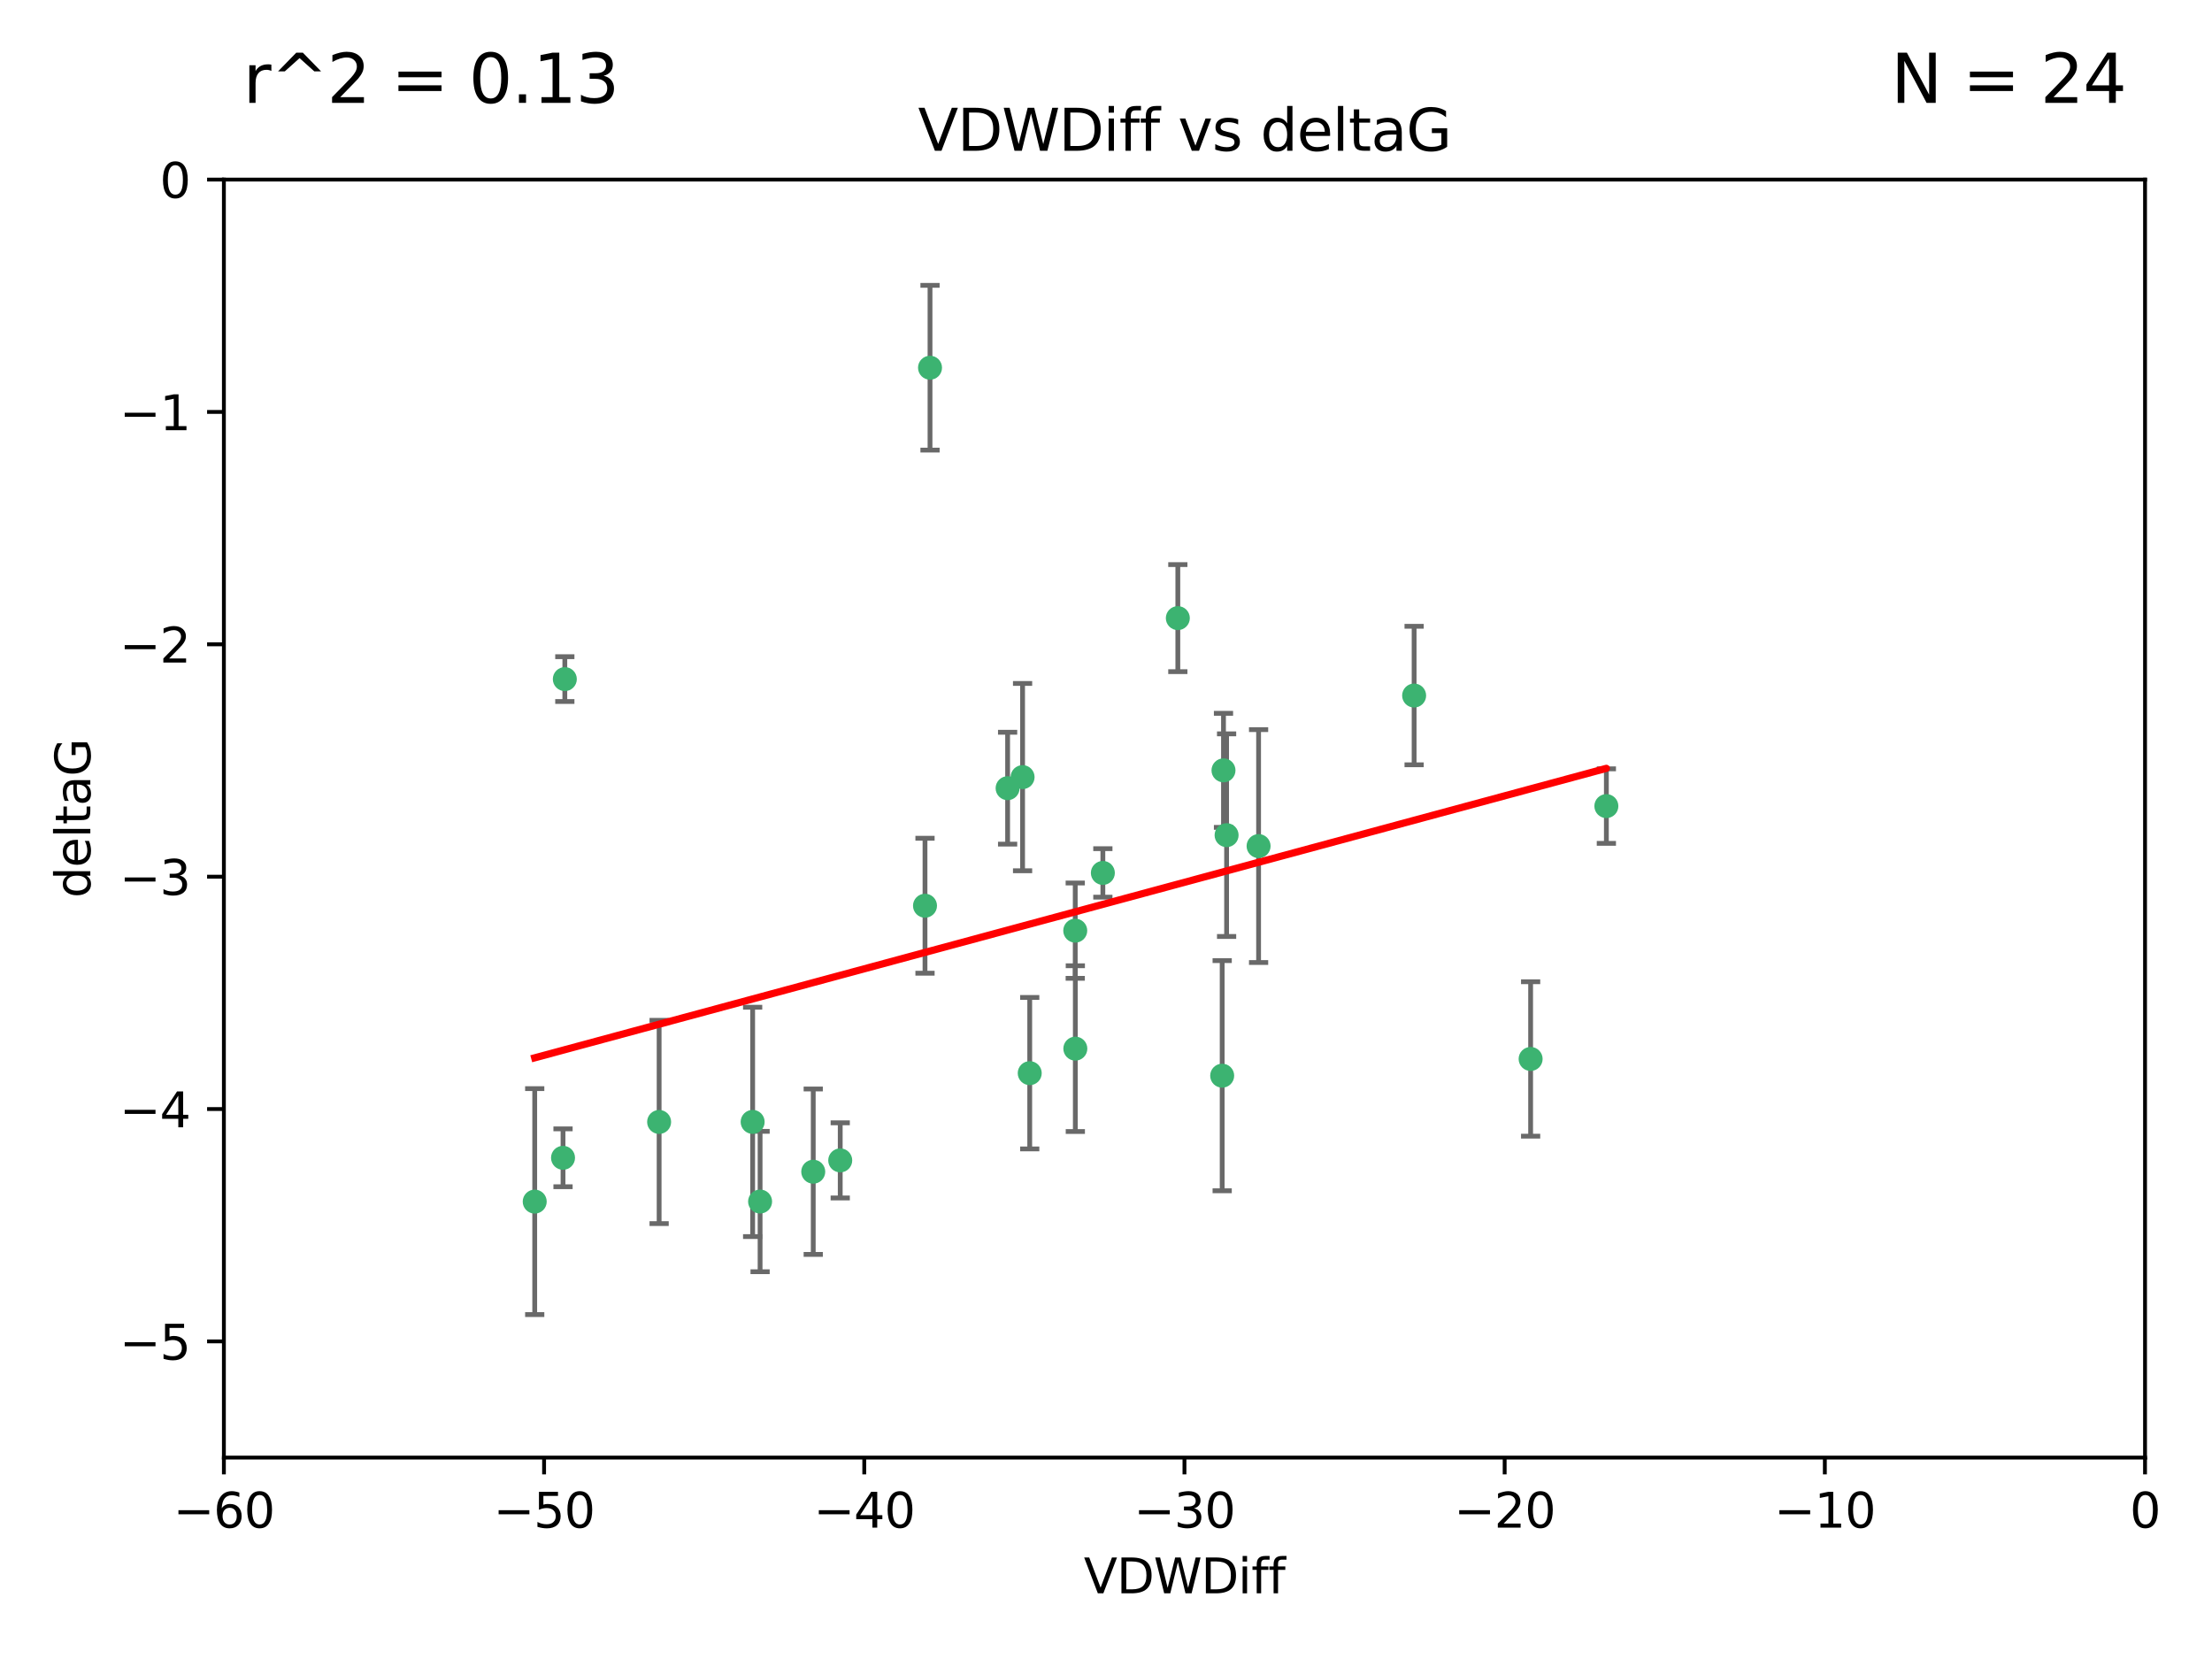 <?xml version="1.0" encoding="utf-8" standalone="no"?>
<!DOCTYPE svg PUBLIC "-//W3C//DTD SVG 1.1//EN"
  "http://www.w3.org/Graphics/SVG/1.1/DTD/svg11.dtd">
<svg xmlns:xlink="http://www.w3.org/1999/xlink" width="460.8pt" height="345.6pt" viewBox="0 0 460.8 345.6" xmlns="http://www.w3.org/2000/svg" version="1.1">
 <defs>
  <style type="text/css">*{stroke-linejoin: round; stroke-linecap: butt}</style>
 </defs>
 <g id="figure_1">
  <g id="patch_1">
   <path d="M 0 345.6 
L 460.8 345.6 
L 460.8 0 
L 0 0 
z
" style="fill: #ffffff"/>
  </g>
  <g id="axes_1">
   <g id="patch_2">
    <path d="M 46.64 303.64 
L 446.85 303.64 
L 446.85 37.411 
L 46.64 37.411 
z
" style="fill: #ffffff"/>
   </g>
   <g id="PathCollection_1">
    <defs>
     <path id="m9795a7f829" d="M 0 1.118 
C 0.297 1.118 0.581 1 0.791 0.791 
C 1 0.581 1.118 0.297 1.118 0 
C 1.118 -0.297 1 -0.581 0.791 -0.791 
C 0.581 -1 0.297 -1.118 0 -1.118 
C -0.297 -1.118 -0.581 -1 -0.791 -0.791 
C -1 -0.581 -1.118 -0.297 -1.118 0 
C -1.118 0.297 -1 0.581 -0.791 0.791 
C -0.581 1 -0.297 1.118 0 1.118 
z
" style="stroke: #3cb371"/>
    </defs>
    <g clip-path="url(#pacdaaa67a4)">
     <use xlink:href="#m9795a7f829" x="111.391" y="250.316" style="fill: #3cb371; stroke: #3cb371"/>
     <use xlink:href="#m9795a7f829" x="156.79" y="233.712" style="fill: #3cb371; stroke: #3cb371"/>
     <use xlink:href="#m9795a7f829" x="175.035" y="241.73" style="fill: #3cb371; stroke: #3cb371"/>
     <use xlink:href="#m9795a7f829" x="169.413" y="244.088" style="fill: #3cb371; stroke: #3cb371"/>
     <use xlink:href="#m9795a7f829" x="117.663" y="141.469" style="fill: #3cb371; stroke: #3cb371"/>
     <use xlink:href="#m9795a7f829" x="193.74" y="76.602" style="fill: #3cb371; stroke: #3cb371"/>
     <use xlink:href="#m9795a7f829" x="117.288" y="241.193" style="fill: #3cb371; stroke: #3cb371"/>
     <use xlink:href="#m9795a7f829" x="137.308" y="233.723" style="fill: #3cb371; stroke: #3cb371"/>
     <use xlink:href="#m9795a7f829" x="158.341" y="250.302" style="fill: #3cb371; stroke: #3cb371"/>
     <use xlink:href="#m9795a7f829" x="214.511" y="223.559" style="fill: #3cb371; stroke: #3cb371"/>
     <use xlink:href="#m9795a7f829" x="223.993" y="193.873" style="fill: #3cb371; stroke: #3cb371"/>
     <use xlink:href="#m9795a7f829" x="224.011" y="218.451" style="fill: #3cb371; stroke: #3cb371"/>
     <use xlink:href="#m9795a7f829" x="245.364" y="128.766" style="fill: #3cb371; stroke: #3cb371"/>
     <use xlink:href="#m9795a7f829" x="209.904" y="164.196" style="fill: #3cb371; stroke: #3cb371"/>
     <use xlink:href="#m9795a7f829" x="262.187" y="176.253" style="fill: #3cb371; stroke: #3cb371"/>
     <use xlink:href="#m9795a7f829" x="213.022" y="161.887" style="fill: #3cb371; stroke: #3cb371"/>
     <use xlink:href="#m9795a7f829" x="229.746" y="181.846" style="fill: #3cb371; stroke: #3cb371"/>
     <use xlink:href="#m9795a7f829" x="192.695" y="188.681" style="fill: #3cb371; stroke: #3cb371"/>
     <use xlink:href="#m9795a7f829" x="255.522" y="173.979" style="fill: #3cb371; stroke: #3cb371"/>
     <use xlink:href="#m9795a7f829" x="254.876" y="160.478" style="fill: #3cb371; stroke: #3cb371"/>
     <use xlink:href="#m9795a7f829" x="254.602" y="224.085" style="fill: #3cb371; stroke: #3cb371"/>
     <use xlink:href="#m9795a7f829" x="294.588" y="144.894" style="fill: #3cb371; stroke: #3cb371"/>
     <use xlink:href="#m9795a7f829" x="334.635" y="167.925" style="fill: #3cb371; stroke: #3cb371"/>
     <use xlink:href="#m9795a7f829" x="318.857" y="220.6" style="fill: #3cb371; stroke: #3cb371"/>
    </g>
   </g>
   <g id="matplotlib.axis_1">
    <g id="xtick_1">
     <g id="line2d_1">
      <defs>
       <path id="m15854912d7" d="M 0 0 
L 0 3.5 
" style="stroke: #000000; stroke-width: 0.8"/>
      </defs>
      <g>
       <use xlink:href="#m15854912d7" x="46.64" y="303.64" style="stroke: #000000; stroke-width: 0.8"/>
      </g>
     </g>
     <g id="text_1">
      <!-- −60 -->
      <g transform="translate(36.088 318.238)scale(0.1 -0.1)">
       <defs>
        <path id="DejaVuSans-2212" d="M 678 2272 
L 4684 2272 
L 4684 1741 
L 678 1741 
L 678 2272 
z
" transform="scale(0.016)"/>
        <path id="DejaVuSans-36" d="M 2113 2584 
Q 1688 2584 1439 2293 
Q 1191 2003 1191 1497 
Q 1191 994 1439 701 
Q 1688 409 2113 409 
Q 2538 409 2786 701 
Q 3034 994 3034 1497 
Q 3034 2003 2786 2293 
Q 2538 2584 2113 2584 
z
M 3366 4563 
L 3366 3988 
Q 3128 4100 2886 4159 
Q 2644 4219 2406 4219 
Q 1781 4219 1451 3797 
Q 1122 3375 1075 2522 
Q 1259 2794 1537 2939 
Q 1816 3084 2150 3084 
Q 2853 3084 3261 2657 
Q 3669 2231 3669 1497 
Q 3669 778 3244 343 
Q 2819 -91 2113 -91 
Q 1303 -91 875 529 
Q 447 1150 447 2328 
Q 447 3434 972 4092 
Q 1497 4750 2381 4750 
Q 2619 4750 2861 4703 
Q 3103 4656 3366 4563 
z
" transform="scale(0.016)"/>
        <path id="DejaVuSans-30" d="M 2034 4250 
Q 1547 4250 1301 3770 
Q 1056 3291 1056 2328 
Q 1056 1369 1301 889 
Q 1547 409 2034 409 
Q 2525 409 2770 889 
Q 3016 1369 3016 2328 
Q 3016 3291 2770 3770 
Q 2525 4250 2034 4250 
z
M 2034 4750 
Q 2819 4750 3233 4129 
Q 3647 3509 3647 2328 
Q 3647 1150 3233 529 
Q 2819 -91 2034 -91 
Q 1250 -91 836 529 
Q 422 1150 422 2328 
Q 422 3509 836 4129 
Q 1250 4750 2034 4750 
z
" transform="scale(0.016)"/>
       </defs>
       <use xlink:href="#DejaVuSans-2212"/>
       <use xlink:href="#DejaVuSans-36" x="83.789"/>
       <use xlink:href="#DejaVuSans-30" x="147.412"/>
      </g>
     </g>
    </g>
    <g id="xtick_2">
     <g id="line2d_2">
      <g>
       <use xlink:href="#m15854912d7" x="113.342" y="303.64" style="stroke: #000000; stroke-width: 0.8"/>
      </g>
     </g>
     <g id="text_2">
      <!-- −50 -->
      <g transform="translate(102.789 318.238)scale(0.1 -0.1)">
       <defs>
        <path id="DejaVuSans-35" d="M 691 4666 
L 3169 4666 
L 3169 4134 
L 1269 4134 
L 1269 2991 
Q 1406 3038 1543 3061 
Q 1681 3084 1819 3084 
Q 2600 3084 3056 2656 
Q 3513 2228 3513 1497 
Q 3513 744 3044 326 
Q 2575 -91 1722 -91 
Q 1428 -91 1123 -41 
Q 819 9 494 109 
L 494 744 
Q 775 591 1075 516 
Q 1375 441 1709 441 
Q 2250 441 2565 725 
Q 2881 1009 2881 1497 
Q 2881 1984 2565 2268 
Q 2250 2553 1709 2553 
Q 1456 2553 1204 2497 
Q 953 2441 691 2322 
L 691 4666 
z
" transform="scale(0.016)"/>
       </defs>
       <use xlink:href="#DejaVuSans-2212"/>
       <use xlink:href="#DejaVuSans-35" x="83.789"/>
       <use xlink:href="#DejaVuSans-30" x="147.412"/>
      </g>
     </g>
    </g>
    <g id="xtick_3">
     <g id="line2d_3">
      <g>
       <use xlink:href="#m15854912d7" x="180.043" y="303.64" style="stroke: #000000; stroke-width: 0.8"/>
      </g>
     </g>
     <g id="text_3">
      <!-- −40 -->
      <g transform="translate(169.491 318.238)scale(0.1 -0.1)">
       <defs>
        <path id="DejaVuSans-34" d="M 2419 4116 
L 825 1625 
L 2419 1625 
L 2419 4116 
z
M 2253 4666 
L 3047 4666 
L 3047 1625 
L 3713 1625 
L 3713 1100 
L 3047 1100 
L 3047 0 
L 2419 0 
L 2419 1100 
L 313 1100 
L 313 1709 
L 2253 4666 
z
" transform="scale(0.016)"/>
       </defs>
       <use xlink:href="#DejaVuSans-2212"/>
       <use xlink:href="#DejaVuSans-34" x="83.789"/>
       <use xlink:href="#DejaVuSans-30" x="147.412"/>
      </g>
     </g>
    </g>
    <g id="xtick_4">
     <g id="line2d_4">
      <g>
       <use xlink:href="#m15854912d7" x="246.745" y="303.64" style="stroke: #000000; stroke-width: 0.8"/>
      </g>
     </g>
     <g id="text_4">
      <!-- −30 -->
      <g transform="translate(236.193 318.238)scale(0.1 -0.1)">
       <defs>
        <path id="DejaVuSans-33" d="M 2597 2516 
Q 3050 2419 3304 2112 
Q 3559 1806 3559 1356 
Q 3559 666 3084 287 
Q 2609 -91 1734 -91 
Q 1441 -91 1130 -33 
Q 819 25 488 141 
L 488 750 
Q 750 597 1062 519 
Q 1375 441 1716 441 
Q 2309 441 2620 675 
Q 2931 909 2931 1356 
Q 2931 1769 2642 2001 
Q 2353 2234 1838 2234 
L 1294 2234 
L 1294 2753 
L 1863 2753 
Q 2328 2753 2575 2939 
Q 2822 3125 2822 3475 
Q 2822 3834 2567 4026 
Q 2313 4219 1838 4219 
Q 1578 4219 1281 4162 
Q 984 4106 628 3988 
L 628 4550 
Q 988 4650 1302 4700 
Q 1616 4750 1894 4750 
Q 2613 4750 3031 4423 
Q 3450 4097 3450 3541 
Q 3450 3153 3228 2886 
Q 3006 2619 2597 2516 
z
" transform="scale(0.016)"/>
       </defs>
       <use xlink:href="#DejaVuSans-2212"/>
       <use xlink:href="#DejaVuSans-33" x="83.789"/>
       <use xlink:href="#DejaVuSans-30" x="147.412"/>
      </g>
     </g>
    </g>
    <g id="xtick_5">
     <g id="line2d_5">
      <g>
       <use xlink:href="#m15854912d7" x="313.447" y="303.64" style="stroke: #000000; stroke-width: 0.8"/>
      </g>
     </g>
     <g id="text_5">
      <!-- −20 -->
      <g transform="translate(302.894 318.238)scale(0.1 -0.1)">
       <defs>
        <path id="DejaVuSans-32" d="M 1228 531 
L 3431 531 
L 3431 0 
L 469 0 
L 469 531 
Q 828 903 1448 1529 
Q 2069 2156 2228 2338 
Q 2531 2678 2651 2914 
Q 2772 3150 2772 3378 
Q 2772 3750 2511 3984 
Q 2250 4219 1831 4219 
Q 1534 4219 1204 4116 
Q 875 4013 500 3803 
L 500 4441 
Q 881 4594 1212 4672 
Q 1544 4750 1819 4750 
Q 2544 4750 2975 4387 
Q 3406 4025 3406 3419 
Q 3406 3131 3298 2873 
Q 3191 2616 2906 2266 
Q 2828 2175 2409 1742 
Q 1991 1309 1228 531 
z
" transform="scale(0.016)"/>
       </defs>
       <use xlink:href="#DejaVuSans-2212"/>
       <use xlink:href="#DejaVuSans-32" x="83.789"/>
       <use xlink:href="#DejaVuSans-30" x="147.412"/>
      </g>
     </g>
    </g>
    <g id="xtick_6">
     <g id="line2d_6">
      <g>
       <use xlink:href="#m15854912d7" x="380.148" y="303.64" style="stroke: #000000; stroke-width: 0.8"/>
      </g>
     </g>
     <g id="text_6">
      <!-- −10 -->
      <g transform="translate(369.596 318.238)scale(0.1 -0.1)">
       <defs>
        <path id="DejaVuSans-31" d="M 794 531 
L 1825 531 
L 1825 4091 
L 703 3866 
L 703 4441 
L 1819 4666 
L 2450 4666 
L 2450 531 
L 3481 531 
L 3481 0 
L 794 0 
L 794 531 
z
" transform="scale(0.016)"/>
       </defs>
       <use xlink:href="#DejaVuSans-2212"/>
       <use xlink:href="#DejaVuSans-31" x="83.789"/>
       <use xlink:href="#DejaVuSans-30" x="147.412"/>
      </g>
     </g>
    </g>
    <g id="xtick_7">
     <g id="line2d_7">
      <g>
       <use xlink:href="#m15854912d7" x="446.85" y="303.64" style="stroke: #000000; stroke-width: 0.8"/>
      </g>
     </g>
     <g id="text_7">
      <!-- 0 -->
      <g transform="translate(443.669 318.238)scale(0.1 -0.1)">
       <use xlink:href="#DejaVuSans-30"/>
      </g>
     </g>
    </g>
    <g id="text_8">
     <!-- VDWDiff -->
     <g transform="translate(225.772 331.917)scale(0.1 -0.1)">
      <defs>
       <path id="DejaVuSans-56" d="M 1831 0 
L 50 4666 
L 709 4666 
L 2188 738 
L 3669 4666 
L 4325 4666 
L 2547 0 
L 1831 0 
z
" transform="scale(0.016)"/>
       <path id="DejaVuSans-44" d="M 1259 4147 
L 1259 519 
L 2022 519 
Q 2988 519 3436 956 
Q 3884 1394 3884 2338 
Q 3884 3275 3436 3711 
Q 2988 4147 2022 4147 
L 1259 4147 
z
M 628 4666 
L 1925 4666 
Q 3281 4666 3915 4102 
Q 4550 3538 4550 2338 
Q 4550 1131 3912 565 
Q 3275 0 1925 0 
L 628 0 
L 628 4666 
z
" transform="scale(0.016)"/>
       <path id="DejaVuSans-57" d="M 213 4666 
L 850 4666 
L 1831 722 
L 2809 4666 
L 3519 4666 
L 4500 722 
L 5478 4666 
L 6119 4666 
L 4947 0 
L 4153 0 
L 3169 4050 
L 2175 0 
L 1381 0 
L 213 4666 
z
" transform="scale(0.016)"/>
       <path id="DejaVuSans-69" d="M 603 3500 
L 1178 3500 
L 1178 0 
L 603 0 
L 603 3500 
z
M 603 4863 
L 1178 4863 
L 1178 4134 
L 603 4134 
L 603 4863 
z
" transform="scale(0.016)"/>
       <path id="DejaVuSans-66" d="M 2375 4863 
L 2375 4384 
L 1825 4384 
Q 1516 4384 1395 4259 
Q 1275 4134 1275 3809 
L 1275 3500 
L 2222 3500 
L 2222 3053 
L 1275 3053 
L 1275 0 
L 697 0 
L 697 3053 
L 147 3053 
L 147 3500 
L 697 3500 
L 697 3744 
Q 697 4328 969 4595 
Q 1241 4863 1831 4863 
L 2375 4863 
z
" transform="scale(0.016)"/>
      </defs>
      <use xlink:href="#DejaVuSans-56"/>
      <use xlink:href="#DejaVuSans-44" x="68.408"/>
      <use xlink:href="#DejaVuSans-57" x="145.41"/>
      <use xlink:href="#DejaVuSans-44" x="244.287"/>
      <use xlink:href="#DejaVuSans-69" x="321.289"/>
      <use xlink:href="#DejaVuSans-66" x="349.072"/>
      <use xlink:href="#DejaVuSans-66" x="384.277"/>
     </g>
    </g>
   </g>
   <g id="matplotlib.axis_2">
    <g id="ytick_1">
     <g id="line2d_8">
      <defs>
       <path id="m3fbdcbd286" d="M 0 0 
L -3.5 0 
" style="stroke: #000000; stroke-width: 0.8"/>
      </defs>
      <g>
       <use xlink:href="#m3fbdcbd286" x="46.64" y="279.437" style="stroke: #000000; stroke-width: 0.8"/>
      </g>
     </g>
     <g id="text_9">
      <!-- −5 -->
      <g transform="translate(24.898 283.237)scale(0.1 -0.1)">
       <use xlink:href="#DejaVuSans-2212"/>
       <use xlink:href="#DejaVuSans-35" x="83.789"/>
      </g>
     </g>
    </g>
    <g id="ytick_2">
     <g id="line2d_9">
      <g>
       <use xlink:href="#m3fbdcbd286" x="46.64" y="231.032" style="stroke: #000000; stroke-width: 0.8"/>
      </g>
     </g>
     <g id="text_10">
      <!-- −4 -->
      <g transform="translate(24.898 234.831)scale(0.1 -0.1)">
       <use xlink:href="#DejaVuSans-2212"/>
       <use xlink:href="#DejaVuSans-34" x="83.789"/>
      </g>
     </g>
    </g>
    <g id="ytick_3">
     <g id="line2d_10">
      <g>
       <use xlink:href="#m3fbdcbd286" x="46.64" y="182.627" style="stroke: #000000; stroke-width: 0.8"/>
      </g>
     </g>
     <g id="text_11">
      <!-- −3 -->
      <g transform="translate(24.898 186.426)scale(0.1 -0.1)">
       <use xlink:href="#DejaVuSans-2212"/>
       <use xlink:href="#DejaVuSans-33" x="83.789"/>
      </g>
     </g>
    </g>
    <g id="ytick_4">
     <g id="line2d_11">
      <g>
       <use xlink:href="#m3fbdcbd286" x="46.64" y="134.222" style="stroke: #000000; stroke-width: 0.8"/>
      </g>
     </g>
     <g id="text_12">
      <!-- −2 -->
      <g transform="translate(24.898 138.021)scale(0.1 -0.1)">
       <use xlink:href="#DejaVuSans-2212"/>
       <use xlink:href="#DejaVuSans-32" x="83.789"/>
      </g>
     </g>
    </g>
    <g id="ytick_5">
     <g id="line2d_12">
      <g>
       <use xlink:href="#m3fbdcbd286" x="46.64" y="85.816" style="stroke: #000000; stroke-width: 0.8"/>
      </g>
     </g>
     <g id="text_13">
      <!-- −1 -->
      <g transform="translate(24.898 89.616)scale(0.1 -0.1)">
       <use xlink:href="#DejaVuSans-2212"/>
       <use xlink:href="#DejaVuSans-31" x="83.789"/>
      </g>
     </g>
    </g>
    <g id="ytick_6">
     <g id="line2d_13">
      <g>
       <use xlink:href="#m3fbdcbd286" x="46.64" y="37.411" style="stroke: #000000; stroke-width: 0.8"/>
      </g>
     </g>
     <g id="text_14">
      <!-- 0 -->
      <g transform="translate(33.278 41.21)scale(0.1 -0.1)">
       <use xlink:href="#DejaVuSans-30"/>
      </g>
     </g>
    </g>
    <g id="text_15">
     <!-- deltaG -->
     <g transform="translate(18.818 187.064)rotate(-90)scale(0.1 -0.1)">
      <defs>
       <path id="DejaVuSans-64" d="M 2906 2969 
L 2906 4863 
L 3481 4863 
L 3481 0 
L 2906 0 
L 2906 525 
Q 2725 213 2448 61 
Q 2172 -91 1784 -91 
Q 1150 -91 751 415 
Q 353 922 353 1747 
Q 353 2572 751 3078 
Q 1150 3584 1784 3584 
Q 2172 3584 2448 3432 
Q 2725 3281 2906 2969 
z
M 947 1747 
Q 947 1113 1208 752 
Q 1469 391 1925 391 
Q 2381 391 2643 752 
Q 2906 1113 2906 1747 
Q 2906 2381 2643 2742 
Q 2381 3103 1925 3103 
Q 1469 3103 1208 2742 
Q 947 2381 947 1747 
z
" transform="scale(0.016)"/>
       <path id="DejaVuSans-65" d="M 3597 1894 
L 3597 1613 
L 953 1613 
Q 991 1019 1311 708 
Q 1631 397 2203 397 
Q 2534 397 2845 478 
Q 3156 559 3463 722 
L 3463 178 
Q 3153 47 2828 -22 
Q 2503 -91 2169 -91 
Q 1331 -91 842 396 
Q 353 884 353 1716 
Q 353 2575 817 3079 
Q 1281 3584 2069 3584 
Q 2775 3584 3186 3129 
Q 3597 2675 3597 1894 
z
M 3022 2063 
Q 3016 2534 2758 2815 
Q 2500 3097 2075 3097 
Q 1594 3097 1305 2825 
Q 1016 2553 972 2059 
L 3022 2063 
z
" transform="scale(0.016)"/>
       <path id="DejaVuSans-6c" d="M 603 4863 
L 1178 4863 
L 1178 0 
L 603 0 
L 603 4863 
z
" transform="scale(0.016)"/>
       <path id="DejaVuSans-74" d="M 1172 4494 
L 1172 3500 
L 2356 3500 
L 2356 3053 
L 1172 3053 
L 1172 1153 
Q 1172 725 1289 603 
Q 1406 481 1766 481 
L 2356 481 
L 2356 0 
L 1766 0 
Q 1100 0 847 248 
Q 594 497 594 1153 
L 594 3053 
L 172 3053 
L 172 3500 
L 594 3500 
L 594 4494 
L 1172 4494 
z
" transform="scale(0.016)"/>
       <path id="DejaVuSans-61" d="M 2194 1759 
Q 1497 1759 1228 1600 
Q 959 1441 959 1056 
Q 959 750 1161 570 
Q 1363 391 1709 391 
Q 2188 391 2477 730 
Q 2766 1069 2766 1631 
L 2766 1759 
L 2194 1759 
z
M 3341 1997 
L 3341 0 
L 2766 0 
L 2766 531 
Q 2569 213 2275 61 
Q 1981 -91 1556 -91 
Q 1019 -91 701 211 
Q 384 513 384 1019 
Q 384 1609 779 1909 
Q 1175 2209 1959 2209 
L 2766 2209 
L 2766 2266 
Q 2766 2663 2505 2880 
Q 2244 3097 1772 3097 
Q 1472 3097 1187 3025 
Q 903 2953 641 2809 
L 641 3341 
Q 956 3463 1253 3523 
Q 1550 3584 1831 3584 
Q 2591 3584 2966 3190 
Q 3341 2797 3341 1997 
z
" transform="scale(0.016)"/>
       <path id="DejaVuSans-47" d="M 3809 666 
L 3809 1919 
L 2778 1919 
L 2778 2438 
L 4434 2438 
L 4434 434 
Q 4069 175 3628 42 
Q 3188 -91 2688 -91 
Q 1594 -91 976 548 
Q 359 1188 359 2328 
Q 359 3472 976 4111 
Q 1594 4750 2688 4750 
Q 3144 4750 3555 4637 
Q 3966 4525 4313 4306 
L 4313 3634 
Q 3963 3931 3569 4081 
Q 3175 4231 2741 4231 
Q 1884 4231 1454 3753 
Q 1025 3275 1025 2328 
Q 1025 1384 1454 906 
Q 1884 428 2741 428 
Q 3075 428 3337 486 
Q 3600 544 3809 666 
z
" transform="scale(0.016)"/>
      </defs>
      <use xlink:href="#DejaVuSans-64"/>
      <use xlink:href="#DejaVuSans-65" x="63.477"/>
      <use xlink:href="#DejaVuSans-6c" x="125"/>
      <use xlink:href="#DejaVuSans-74" x="152.783"/>
      <use xlink:href="#DejaVuSans-61" x="191.992"/>
      <use xlink:href="#DejaVuSans-47" x="253.271"/>
     </g>
    </g>
   </g>
   <g id="LineCollection_1">
    <path d="M 111.391 273.851 
L 111.391 226.78 
" clip-path="url(#pacdaaa67a4)" style="fill: none; stroke: #696969"/>
    <path d="M 156.79 257.598 
L 156.79 209.826 
" clip-path="url(#pacdaaa67a4)" style="fill: none; stroke: #696969"/>
    <path d="M 175.035 249.557 
L 175.035 233.903 
" clip-path="url(#pacdaaa67a4)" style="fill: none; stroke: #696969"/>
    <path d="M 169.413 261.318 
L 169.413 226.858 
" clip-path="url(#pacdaaa67a4)" style="fill: none; stroke: #696969"/>
    <path d="M 117.663 146.137 
L 117.663 136.802 
" clip-path="url(#pacdaaa67a4)" style="fill: none; stroke: #696969"/>
    <path d="M 193.74 93.762 
L 193.74 59.442 
" clip-path="url(#pacdaaa67a4)" style="fill: none; stroke: #696969"/>
    <path d="M 117.288 247.22 
L 117.288 235.166 
" clip-path="url(#pacdaaa67a4)" style="fill: none; stroke: #696969"/>
    <path d="M 137.308 254.896 
L 137.308 212.549 
" clip-path="url(#pacdaaa67a4)" style="fill: none; stroke: #696969"/>
    <path d="M 158.341 264.925 
L 158.341 235.679 
" clip-path="url(#pacdaaa67a4)" style="fill: none; stroke: #696969"/>
    <path d="M 214.511 239.336 
L 214.511 207.781 
" clip-path="url(#pacdaaa67a4)" style="fill: none; stroke: #696969"/>
    <path d="M 223.993 203.802 
L 223.993 183.944 
" clip-path="url(#pacdaaa67a4)" style="fill: none; stroke: #696969"/>
    <path d="M 224.011 235.713 
L 224.011 201.188 
" clip-path="url(#pacdaaa67a4)" style="fill: none; stroke: #696969"/>
    <path d="M 245.364 139.92 
L 245.364 117.611 
" clip-path="url(#pacdaaa67a4)" style="fill: none; stroke: #696969"/>
    <path d="M 209.904 175.847 
L 209.904 152.545 
" clip-path="url(#pacdaaa67a4)" style="fill: none; stroke: #696969"/>
    <path d="M 262.187 200.512 
L 262.187 151.994 
" clip-path="url(#pacdaaa67a4)" style="fill: none; stroke: #696969"/>
    <path d="M 213.022 181.396 
L 213.022 142.378 
" clip-path="url(#pacdaaa67a4)" style="fill: none; stroke: #696969"/>
    <path d="M 229.746 186.895 
L 229.746 176.797 
" clip-path="url(#pacdaaa67a4)" style="fill: none; stroke: #696969"/>
    <path d="M 192.695 202.739 
L 192.695 174.624 
" clip-path="url(#pacdaaa67a4)" style="fill: none; stroke: #696969"/>
    <path d="M 255.522 195.085 
L 255.522 152.873 
" clip-path="url(#pacdaaa67a4)" style="fill: none; stroke: #696969"/>
    <path d="M 254.876 172.358 
L 254.876 148.597 
" clip-path="url(#pacdaaa67a4)" style="fill: none; stroke: #696969"/>
    <path d="M 254.602 248.056 
L 254.602 200.114 
" clip-path="url(#pacdaaa67a4)" style="fill: none; stroke: #696969"/>
    <path d="M 294.588 159.319 
L 294.588 130.469 
" clip-path="url(#pacdaaa67a4)" style="fill: none; stroke: #696969"/>
    <path d="M 334.635 175.69 
L 334.635 160.161 
" clip-path="url(#pacdaaa67a4)" style="fill: none; stroke: #696969"/>
    <path d="M 318.857 236.686 
L 318.857 204.513 
" clip-path="url(#pacdaaa67a4)" style="fill: none; stroke: #696969"/>
   </g>
   <g id="line2d_14">
    <defs>
     <path id="m02a78e325e" d="M 2 0 
L -2 -0 
" style="stroke: #696969"/>
    </defs>
    <g clip-path="url(#pacdaaa67a4)">
     <use xlink:href="#m02a78e325e" x="111.391" y="273.851" style="fill: #696969; stroke: #696969"/>
     <use xlink:href="#m02a78e325e" x="156.79" y="257.598" style="fill: #696969; stroke: #696969"/>
     <use xlink:href="#m02a78e325e" x="175.035" y="249.557" style="fill: #696969; stroke: #696969"/>
     <use xlink:href="#m02a78e325e" x="169.413" y="261.318" style="fill: #696969; stroke: #696969"/>
     <use xlink:href="#m02a78e325e" x="117.663" y="146.137" style="fill: #696969; stroke: #696969"/>
     <use xlink:href="#m02a78e325e" x="193.74" y="93.762" style="fill: #696969; stroke: #696969"/>
     <use xlink:href="#m02a78e325e" x="117.288" y="247.22" style="fill: #696969; stroke: #696969"/>
     <use xlink:href="#m02a78e325e" x="137.308" y="254.896" style="fill: #696969; stroke: #696969"/>
     <use xlink:href="#m02a78e325e" x="158.341" y="264.925" style="fill: #696969; stroke: #696969"/>
     <use xlink:href="#m02a78e325e" x="214.511" y="239.336" style="fill: #696969; stroke: #696969"/>
     <use xlink:href="#m02a78e325e" x="223.993" y="203.802" style="fill: #696969; stroke: #696969"/>
     <use xlink:href="#m02a78e325e" x="224.011" y="235.713" style="fill: #696969; stroke: #696969"/>
     <use xlink:href="#m02a78e325e" x="245.364" y="139.92" style="fill: #696969; stroke: #696969"/>
     <use xlink:href="#m02a78e325e" x="209.904" y="175.847" style="fill: #696969; stroke: #696969"/>
     <use xlink:href="#m02a78e325e" x="262.187" y="200.512" style="fill: #696969; stroke: #696969"/>
     <use xlink:href="#m02a78e325e" x="213.022" y="181.396" style="fill: #696969; stroke: #696969"/>
     <use xlink:href="#m02a78e325e" x="229.746" y="186.895" style="fill: #696969; stroke: #696969"/>
     <use xlink:href="#m02a78e325e" x="192.695" y="202.739" style="fill: #696969; stroke: #696969"/>
     <use xlink:href="#m02a78e325e" x="255.522" y="195.085" style="fill: #696969; stroke: #696969"/>
     <use xlink:href="#m02a78e325e" x="254.876" y="172.358" style="fill: #696969; stroke: #696969"/>
     <use xlink:href="#m02a78e325e" x="254.602" y="248.056" style="fill: #696969; stroke: #696969"/>
     <use xlink:href="#m02a78e325e" x="294.588" y="159.319" style="fill: #696969; stroke: #696969"/>
     <use xlink:href="#m02a78e325e" x="334.635" y="175.69" style="fill: #696969; stroke: #696969"/>
     <use xlink:href="#m02a78e325e" x="318.857" y="236.686" style="fill: #696969; stroke: #696969"/>
    </g>
   </g>
   <g id="line2d_15">
    <g clip-path="url(#pacdaaa67a4)">
     <use xlink:href="#m02a78e325e" x="111.391" y="226.78" style="fill: #696969; stroke: #696969"/>
     <use xlink:href="#m02a78e325e" x="156.79" y="209.826" style="fill: #696969; stroke: #696969"/>
     <use xlink:href="#m02a78e325e" x="175.035" y="233.903" style="fill: #696969; stroke: #696969"/>
     <use xlink:href="#m02a78e325e" x="169.413" y="226.858" style="fill: #696969; stroke: #696969"/>
     <use xlink:href="#m02a78e325e" x="117.663" y="136.802" style="fill: #696969; stroke: #696969"/>
     <use xlink:href="#m02a78e325e" x="193.74" y="59.442" style="fill: #696969; stroke: #696969"/>
     <use xlink:href="#m02a78e325e" x="117.288" y="235.166" style="fill: #696969; stroke: #696969"/>
     <use xlink:href="#m02a78e325e" x="137.308" y="212.549" style="fill: #696969; stroke: #696969"/>
     <use xlink:href="#m02a78e325e" x="158.341" y="235.679" style="fill: #696969; stroke: #696969"/>
     <use xlink:href="#m02a78e325e" x="214.511" y="207.781" style="fill: #696969; stroke: #696969"/>
     <use xlink:href="#m02a78e325e" x="223.993" y="183.944" style="fill: #696969; stroke: #696969"/>
     <use xlink:href="#m02a78e325e" x="224.011" y="201.188" style="fill: #696969; stroke: #696969"/>
     <use xlink:href="#m02a78e325e" x="245.364" y="117.611" style="fill: #696969; stroke: #696969"/>
     <use xlink:href="#m02a78e325e" x="209.904" y="152.545" style="fill: #696969; stroke: #696969"/>
     <use xlink:href="#m02a78e325e" x="262.187" y="151.994" style="fill: #696969; stroke: #696969"/>
     <use xlink:href="#m02a78e325e" x="213.022" y="142.378" style="fill: #696969; stroke: #696969"/>
     <use xlink:href="#m02a78e325e" x="229.746" y="176.797" style="fill: #696969; stroke: #696969"/>
     <use xlink:href="#m02a78e325e" x="192.695" y="174.624" style="fill: #696969; stroke: #696969"/>
     <use xlink:href="#m02a78e325e" x="255.522" y="152.873" style="fill: #696969; stroke: #696969"/>
     <use xlink:href="#m02a78e325e" x="254.876" y="148.597" style="fill: #696969; stroke: #696969"/>
     <use xlink:href="#m02a78e325e" x="254.602" y="200.114" style="fill: #696969; stroke: #696969"/>
     <use xlink:href="#m02a78e325e" x="294.588" y="130.469" style="fill: #696969; stroke: #696969"/>
     <use xlink:href="#m02a78e325e" x="334.635" y="160.161" style="fill: #696969; stroke: #696969"/>
     <use xlink:href="#m02a78e325e" x="318.857" y="204.513" style="fill: #696969; stroke: #696969"/>
    </g>
   </g>
   <g id="line2d_16">
    <path d="M 111.391 220.366 
L 156.79 208.102 
L 175.035 203.174 
L 169.413 204.692 
L 117.663 218.672 
L 193.74 198.121 
L 117.288 218.773 
L 137.308 213.365 
L 158.341 207.683 
L 214.511 192.51 
L 223.993 189.949 
L 224.011 189.944 
L 245.364 184.176 
L 209.904 193.755 
L 262.187 179.632 
L 213.022 192.912 
L 229.746 188.395 
L 192.695 198.403 
L 255.522 181.432 
L 254.876 181.606 
L 254.602 181.68 
L 294.588 170.879 
L 334.635 160.061 
L 318.857 164.323 
" clip-path="url(#pacdaaa67a4)" style="fill: none; stroke: #ff0000; stroke-width: 1.5; stroke-linecap: square"/>
   </g>
   <g id="line2d_17">
    <defs>
     <path id="mb698ce48d2" d="M 0 2 
C 0.53 2 1.039 1.789 1.414 1.414 
C 1.789 1.039 2 0.53 2 0 
C 2 -0.53 1.789 -1.039 1.414 -1.414 
C 1.039 -1.789 0.53 -2 0 -2 
C -0.53 -2 -1.039 -1.789 -1.414 -1.414 
C -1.789 -1.039 -2 -0.53 -2 0 
C -2 0.53 -1.789 1.039 -1.414 1.414 
C -1.039 1.789 -0.53 2 0 2 
z
" style="stroke: #3cb371"/>
    </defs>
    <g clip-path="url(#pacdaaa67a4)">
     <use xlink:href="#mb698ce48d2" x="111.391" y="250.316" style="fill: #3cb371; stroke: #3cb371"/>
     <use xlink:href="#mb698ce48d2" x="156.79" y="233.712" style="fill: #3cb371; stroke: #3cb371"/>
     <use xlink:href="#mb698ce48d2" x="175.035" y="241.73" style="fill: #3cb371; stroke: #3cb371"/>
     <use xlink:href="#mb698ce48d2" x="169.413" y="244.088" style="fill: #3cb371; stroke: #3cb371"/>
     <use xlink:href="#mb698ce48d2" x="117.663" y="141.469" style="fill: #3cb371; stroke: #3cb371"/>
     <use xlink:href="#mb698ce48d2" x="193.74" y="76.602" style="fill: #3cb371; stroke: #3cb371"/>
     <use xlink:href="#mb698ce48d2" x="117.288" y="241.193" style="fill: #3cb371; stroke: #3cb371"/>
     <use xlink:href="#mb698ce48d2" x="137.308" y="233.723" style="fill: #3cb371; stroke: #3cb371"/>
     <use xlink:href="#mb698ce48d2" x="158.341" y="250.302" style="fill: #3cb371; stroke: #3cb371"/>
     <use xlink:href="#mb698ce48d2" x="214.511" y="223.559" style="fill: #3cb371; stroke: #3cb371"/>
     <use xlink:href="#mb698ce48d2" x="223.993" y="193.873" style="fill: #3cb371; stroke: #3cb371"/>
     <use xlink:href="#mb698ce48d2" x="224.011" y="218.451" style="fill: #3cb371; stroke: #3cb371"/>
     <use xlink:href="#mb698ce48d2" x="245.364" y="128.766" style="fill: #3cb371; stroke: #3cb371"/>
     <use xlink:href="#mb698ce48d2" x="209.904" y="164.196" style="fill: #3cb371; stroke: #3cb371"/>
     <use xlink:href="#mb698ce48d2" x="262.187" y="176.253" style="fill: #3cb371; stroke: #3cb371"/>
     <use xlink:href="#mb698ce48d2" x="213.022" y="161.887" style="fill: #3cb371; stroke: #3cb371"/>
     <use xlink:href="#mb698ce48d2" x="229.746" y="181.846" style="fill: #3cb371; stroke: #3cb371"/>
     <use xlink:href="#mb698ce48d2" x="192.695" y="188.681" style="fill: #3cb371; stroke: #3cb371"/>
     <use xlink:href="#mb698ce48d2" x="255.522" y="173.979" style="fill: #3cb371; stroke: #3cb371"/>
     <use xlink:href="#mb698ce48d2" x="254.876" y="160.478" style="fill: #3cb371; stroke: #3cb371"/>
     <use xlink:href="#mb698ce48d2" x="254.602" y="224.085" style="fill: #3cb371; stroke: #3cb371"/>
     <use xlink:href="#mb698ce48d2" x="294.588" y="144.894" style="fill: #3cb371; stroke: #3cb371"/>
     <use xlink:href="#mb698ce48d2" x="334.635" y="167.925" style="fill: #3cb371; stroke: #3cb371"/>
     <use xlink:href="#mb698ce48d2" x="318.857" y="220.6" style="fill: #3cb371; stroke: #3cb371"/>
    </g>
   </g>
   <g id="patch_3">
    <path d="M 46.64 303.64 
L 46.64 37.411 
" style="fill: none; stroke: #000000; stroke-width: 0.8; stroke-linejoin: miter; stroke-linecap: square"/>
   </g>
   <g id="patch_4">
    <path d="M 446.85 303.64 
L 446.85 37.411 
" style="fill: none; stroke: #000000; stroke-width: 0.8; stroke-linejoin: miter; stroke-linecap: square"/>
   </g>
   <g id="patch_5">
    <path d="M 46.64 303.64 
L 446.85 303.64 
" style="fill: none; stroke: #000000; stroke-width: 0.8; stroke-linejoin: miter; stroke-linecap: square"/>
   </g>
   <g id="patch_6">
    <path d="M 46.64 37.411 
L 446.85 37.411 
" style="fill: none; stroke: #000000; stroke-width: 0.8; stroke-linejoin: miter; stroke-linecap: square"/>
   </g>
   <g id="text_16">
    <!-- N = 24 -->
    <g transform="translate(393.929 21.426)scale(0.14 -0.14)">
     <defs>
      <path id="DejaVuSans-4e" d="M 628 4666 
L 1478 4666 
L 3547 763 
L 3547 4666 
L 4159 4666 
L 4159 0 
L 3309 0 
L 1241 3903 
L 1241 0 
L 628 0 
L 628 4666 
z
" transform="scale(0.016)"/>
      <path id="DejaVuSans-20" transform="scale(0.016)"/>
      <path id="DejaVuSans-3d" d="M 678 2906 
L 4684 2906 
L 4684 2381 
L 678 2381 
L 678 2906 
z
M 678 1631 
L 4684 1631 
L 4684 1100 
L 678 1100 
L 678 1631 
z
" transform="scale(0.016)"/>
     </defs>
     <use xlink:href="#DejaVuSans-4e"/>
     <use xlink:href="#DejaVuSans-20" x="74.805"/>
     <use xlink:href="#DejaVuSans-3d" x="106.592"/>
     <use xlink:href="#DejaVuSans-20" x="190.381"/>
     <use xlink:href="#DejaVuSans-32" x="222.168"/>
     <use xlink:href="#DejaVuSans-34" x="285.791"/>
    </g>
   </g>
   <g id="text_17">
    <!-- r^2 = 0.13 -->
    <g transform="translate(50.642 21.426)scale(0.14 -0.14)">
     <defs>
      <path id="DejaVuSans-72" d="M 2631 2963 
Q 2534 3019 2420 3045 
Q 2306 3072 2169 3072 
Q 1681 3072 1420 2755 
Q 1159 2438 1159 1844 
L 1159 0 
L 581 0 
L 581 3500 
L 1159 3500 
L 1159 2956 
Q 1341 3275 1631 3429 
Q 1922 3584 2338 3584 
Q 2397 3584 2469 3576 
Q 2541 3569 2628 3553 
L 2631 2963 
z
" transform="scale(0.016)"/>
      <path id="DejaVuSans-5e" d="M 2988 4666 
L 4684 2925 
L 4056 2925 
L 2681 4159 
L 1306 2925 
L 678 2925 
L 2375 4666 
L 2988 4666 
z
" transform="scale(0.016)"/>
      <path id="DejaVuSans-2e" d="M 684 794 
L 1344 794 
L 1344 0 
L 684 0 
L 684 794 
z
" transform="scale(0.016)"/>
     </defs>
     <use xlink:href="#DejaVuSans-72"/>
     <use xlink:href="#DejaVuSans-5e" x="41.113"/>
     <use xlink:href="#DejaVuSans-32" x="124.902"/>
     <use xlink:href="#DejaVuSans-20" x="188.525"/>
     <use xlink:href="#DejaVuSans-3d" x="220.312"/>
     <use xlink:href="#DejaVuSans-20" x="304.102"/>
     <use xlink:href="#DejaVuSans-30" x="335.889"/>
     <use xlink:href="#DejaVuSans-2e" x="399.512"/>
     <use xlink:href="#DejaVuSans-31" x="431.299"/>
     <use xlink:href="#DejaVuSans-33" x="494.922"/>
    </g>
   </g>
   <g id="text_18">
    <!-- VDWDiff vs deltaG -->
    <g transform="translate(191.24 31.411)scale(0.12 -0.12)">
     <defs>
      <path id="DejaVuSans-76" d="M 191 3500 
L 800 3500 
L 1894 563 
L 2988 3500 
L 3597 3500 
L 2284 0 
L 1503 0 
L 191 3500 
z
" transform="scale(0.016)"/>
      <path id="DejaVuSans-73" d="M 2834 3397 
L 2834 2853 
Q 2591 2978 2328 3040 
Q 2066 3103 1784 3103 
Q 1356 3103 1142 2972 
Q 928 2841 928 2578 
Q 928 2378 1081 2264 
Q 1234 2150 1697 2047 
L 1894 2003 
Q 2506 1872 2764 1633 
Q 3022 1394 3022 966 
Q 3022 478 2636 193 
Q 2250 -91 1575 -91 
Q 1294 -91 989 -36 
Q 684 19 347 128 
L 347 722 
Q 666 556 975 473 
Q 1284 391 1588 391 
Q 1994 391 2212 530 
Q 2431 669 2431 922 
Q 2431 1156 2273 1281 
Q 2116 1406 1581 1522 
L 1381 1569 
Q 847 1681 609 1914 
Q 372 2147 372 2553 
Q 372 3047 722 3315 
Q 1072 3584 1716 3584 
Q 2034 3584 2315 3537 
Q 2597 3491 2834 3397 
z
" transform="scale(0.016)"/>
     </defs>
     <use xlink:href="#DejaVuSans-56"/>
     <use xlink:href="#DejaVuSans-44" x="68.408"/>
     <use xlink:href="#DejaVuSans-57" x="145.41"/>
     <use xlink:href="#DejaVuSans-44" x="244.287"/>
     <use xlink:href="#DejaVuSans-69" x="321.289"/>
     <use xlink:href="#DejaVuSans-66" x="349.072"/>
     <use xlink:href="#DejaVuSans-66" x="384.277"/>
     <use xlink:href="#DejaVuSans-20" x="419.482"/>
     <use xlink:href="#DejaVuSans-76" x="451.27"/>
     <use xlink:href="#DejaVuSans-73" x="510.449"/>
     <use xlink:href="#DejaVuSans-20" x="562.549"/>
     <use xlink:href="#DejaVuSans-64" x="594.336"/>
     <use xlink:href="#DejaVuSans-65" x="657.812"/>
     <use xlink:href="#DejaVuSans-6c" x="719.336"/>
     <use xlink:href="#DejaVuSans-74" x="747.119"/>
     <use xlink:href="#DejaVuSans-61" x="786.328"/>
     <use xlink:href="#DejaVuSans-47" x="847.607"/>
    </g>
   </g>
  </g>
 </g>
 <defs>
  <clipPath id="pacdaaa67a4">
   <rect x="46.64" y="37.411" width="400.21" height="266.229"/>
  </clipPath>
 </defs>
</svg>
